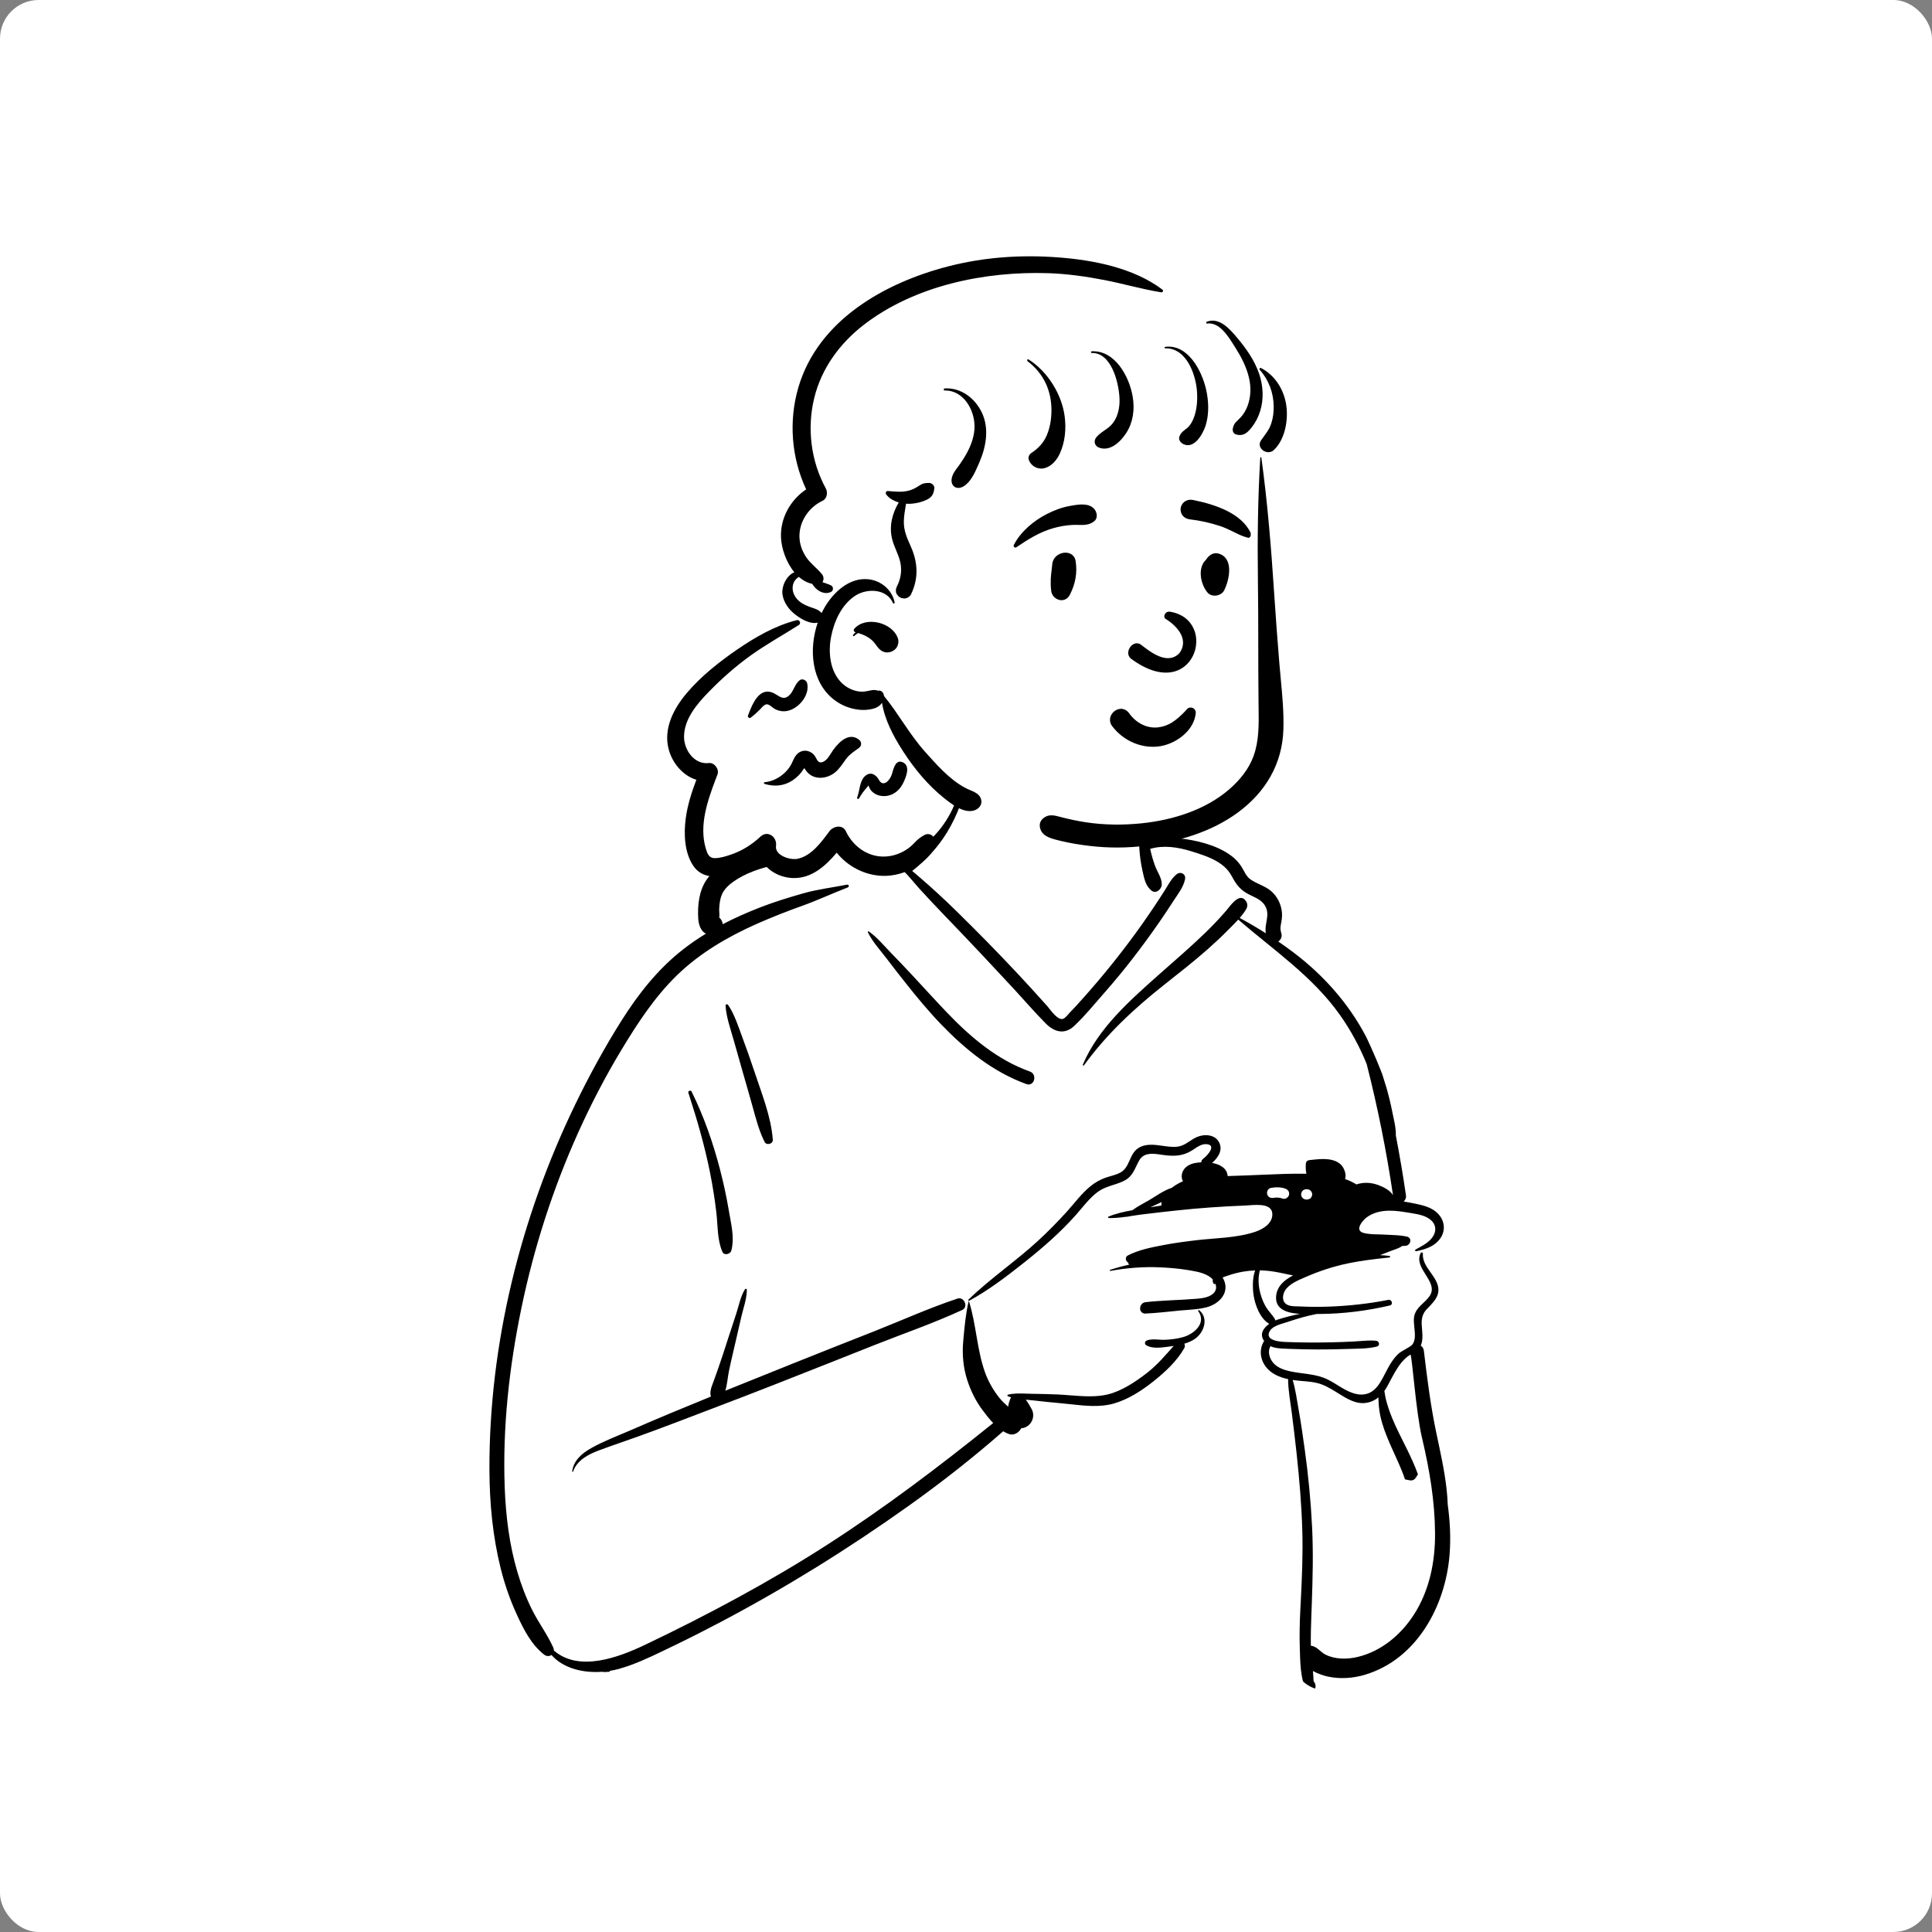 <?xml version="1.0" standalone="no"?>
<svg style="width: 585px; height: 585px; justify-content: center; align-self: center; transform: scale(1);" viewBox="-350 -150 1500 1500" xmlns="http://www.w3.org/2000/svg"><rect x="-350" y="-150" width="1500" height="1500" fill="#808080" stroke="none"/><rect x="-350" y="-150" width="100%" height="100%" fill="#ffffff" rx="30"></rect><g transform="rotate(0 402.96 608.504)"><g transform="translate(0 459)"><path d="M733.147 436.112C733.147 428.02 721.947 413.657 721.928 406.328C731.344 404.645 739.216 391.888 737.13 383.899C733.455 381.09 723.822 375.56 719.838 372.978C695.565 373.714 704.79 339.945 702.043 322.78C699.277 305.986 697.223 288.426 693.175 271.537C685.985 258.023 682.611 242.873 675.739 229.427C672.67 224.971 667.71 220.886 666.225 215.709C651.191 199.289 630.495 189.447 613.463 175.54C620.073 173.424 619.632 164.509 619.205 158.784C620.743 151.315 619.1 141.947 612.288 137.739C609.986 130.239 599.924 127.621 594.04 132.399C590.175 115.076 575.054 104.566 559.214 98.138C559.228 98.087 559.241 98.037 559.256 97.986C543.281 91.646 524.134 88.486 508.194 92.049C516.608 -1.699 444.805 -5.141 408.364 2.738C389.725 6.768 361.758 19.313 355.404 36.754C351.818 46.601 341.524 78.357 340.059 88.486C312.232 72.606 279.972 51.668 255.836 83.636C251.003 89.207 245.655 93.345 238.423 95.259C215.843 101.118 185.873 101.314 173.039 124.332C165.368 138.592 172.267 147.988 170.206 162.253C68.563 233.632 -16.378 496.585 2.694 618.918C7.282 662.697 29.682 740.186 84.971 730.525C113.171 761.369 586.495 761.369 635.302 730.525C675.477 741.033 716.299 724.767 733.147 686.289C754.542 633.527 731.869 576.546 727.851 522.421C725.411 508.756 721.779 497.909 719.838 483.919C719.029 478.09 721.82 468.392 719.838 463.018C720.773 459.52 733.147 444.203 733.147 436.112Z" transform="translate(31 -44.649)" fill="#FFFFFF" stroke="none"></path><path d="M369.588 6.257C369.661 6.582 369.712 6.903 369.758 7.224C370.092 8.594 370.217 9.911 370.176 11.234C370.196 11.711 370.161 12.189 370.072 12.662C369.893 14.219 369.518 15.817 369.011 17.564C367.932 21.281 366.696 24.953 365.315 28.57C362.585 35.723 359.362 42.548 355.378 49.09C348.181 60.907 339.032 70.716 328.246 79.195C330.293 80.884 332.294 82.641 334.299 84.366C343.99 92.706 353.419 101.424 362.552 110.372C378.771 126.265 394.664 142.453 410.184 159.029C417.839 167.204 425.352 175.486 432.824 183.824L433.069 184.105L433.334 184.42C433.685 184.845 434.082 185.346 434.516 185.895C437.366 189.497 441.814 195.119 445.248 194.052C447.246 193.43 449.35 190.449 450.712 189.027L453.221 186.411C454.055 185.537 454.884 184.657 455.698 183.765C470.294 167.773 484.105 151.167 497.073 133.81C503.401 125.341 509.518 116.713 515.413 107.935C518.443 103.422 521.417 98.869 524.331 94.278C527.149 89.838 529.428 85.066 533.581 81.752C536.629 79.32 540.852 81.55 540.084 85.537C538.874 91.816 534.528 97.126 531.106 102.433C527.669 107.766 524.151 113.047 520.554 118.272C513.631 128.332 506.408 138.18 498.927 147.83C492.485 156.141 485.763 164.238 478.86 172.171L476.973 174.33C469.548 182.795 462.26 191.781 454.055 199.507C446.708 206.426 438.684 204.41 431.991 197.686C423.526 189.185 415.667 179.991 407.522 171.18C391.246 153.572 374.8 136.098 358.184 118.81L352.722 113.12C346.353 106.473 340.01 99.783 333.833 92.971L333.036 92.083C325.991 84.159 318.828 74.231 308.813 70.202C308.089 69.911 308.355 68.883 309.137 69.027C315.548 70.212 320.9 73.442 325.88 77.301C330.356 69.894 334.35 62.086 337.832 54.1L335.598 53.13C319.614 46.224 301.599 39.26 284.438 40.379C277.522 40.829 270.143 43.449 265.368 48.641C261.044 53.344 258.885 59.686 254.917 64.695C250.372 70.432 244.444 73.014 237.169 73.247L233.631 73.355C229.563 73.487 225.661 73.7 221.534 74.595C210.352 77.019 198.563 80.952 189.185 87.669C185.783 90.105 182.271 93.455 180.626 97.146C178.995 100.803 178.526 105.082 178.367 109.029C178.338 109.753 178.402 110.564 178.467 111.393C178.574 112.766 178.685 114.185 178.386 115.333C178.44 115.125 178.465 115.237 178.472 115.456C179.971 116.638 180.992 118.603 181.103 120.561C190.451 115.689 200.128 111.419 209.993 107.57C220.977 103.285 232.302 99.851 243.629 96.599C254.715 93.418 266.319 92.102 277.62 89.834C279.059 89.545 279.559 91.488 278.218 92.004C266.34 96.566 254.847 101.974 242.87 106.266C230.899 110.557 219.017 115.201 207.393 120.363C184.925 130.344 163.222 143.044 145.521 160.275C128.233 177.105 114.898 197.55 102.496 218.106C90.006 238.807 78.859 260.262 68.924 282.301C49.27 325.9 34.532 371.741 24.829 418.565C15.386 464.131 10.11 511.324 11.867 557.897C12.701 580.017 15.403 602.154 21.687 623.428C24.689 633.592 28.447 643.523 33.195 653.004C38.202 663 44.948 671.904 49.52 682.07C49.896 682.906 50.04 683.709 50.019 684.455C69.519 701.35 100.041 689.965 121.145 679.878C169.705 656.658 217.365 631.248 262.665 602.088C307.375 573.307 349.745 541.187 391.115 507.848C387.915 504.548 385.094 500.848 382.615 497.498C377.495 490.578 373.645 482.738 370.995 474.557C367.895 464.977 366.934 454.727 367.815 444.718L368.065 441.887C368.908 432.435 369.881 422.844 371.955 413.607C371.974 413.488 372.065 413.437 372.165 413.437C372.264 413.437 372.365 413.498 372.405 413.607C377.995 431.498 378.445 450.727 384.724 468.388C387.254 475.488 391.174 482.348 395.875 488.238C397.905 490.787 400.285 492.998 402.714 495.158C402.875 494.057 403.094 492.968 403.424 491.898L403.686 491.051C404.011 490.023 404.414 488.879 404.974 487.867C404.184 487.638 403.415 487.388 402.655 487.107C402.054 486.888 401.924 485.918 402.655 485.758C404.645 485.298 406.695 485.068 408.785 484.968C409.115 484.918 409.434 484.908 409.754 484.928C412.303 484.849 414.881 484.941 417.411 485.032C418.763 485.08 420.102 485.127 421.415 485.148C427.945 485.248 434.455 485.367 440.974 485.658C444.107 485.794 447.342 486.046 450.624 486.301C460.416 487.064 470.628 487.86 479.825 485.687C490.985 483.048 501.985 475.607 510.934 468.607C518.754 462.488 524.785 455.218 531.274 447.968C530.808 448.042 530.346 448.111 529.885 448.175L525.7 448.748C520.418 449.453 514.147 450.007 509.955 447.468C508.354 446.498 508.815 444.298 510.445 443.697C513.251 442.669 516.5 442.873 519.69 443.074C521.365 443.18 523.024 443.284 524.594 443.208C528.174 443.037 531.795 442.658 535.325 441.918C536.485 441.678 537.634 441.398 538.774 441.068C547.134 438.658 556.955 430.178 550.315 420.918C550.065 420.568 550.344 420.248 550.684 420.187C550.835 420.158 550.995 420.187 551.125 420.298C558.684 426.557 554.754 437.777 547.604 442.588C545.145 444.248 542.365 445.408 539.485 446.258C540.035 447.267 540.134 448.508 539.474 449.687C533.875 459.668 524.395 468.437 515.514 475.488C506.395 482.727 495.875 489.557 484.565 492.758C473.985 495.738 462.56 494.488 451.557 493.283C448.977 493 446.421 492.721 443.905 492.498C436.724 491.867 429.565 491.117 422.395 490.287C420.474 490.068 418.485 489.898 416.464 489.708C418.365 492.208 419.875 495.088 420.865 496.818C424.085 502.437 421.115 509.838 414.875 511.557C414.224 511.738 413.554 511.838 412.895 511.857C411.214 515.227 407.214 517.708 403.514 516.437C401.905 515.888 400.354 515.138 398.865 514.238C375.594 534.678 351.094 553.857 325.895 571.838C279.165 605.178 230.184 635.628 179.395 662.398C167.955 668.428 156.428 674.296 144.803 679.936L134.797 684.759C123.722 690.089 112.387 695.39 100.625 698.697C98.332 699.342 95.931 699.863 93.471 700.262C93.439 700.483 93.431 700.693 93.445 700.895C91.234 701.19 89.304 701.235 87.656 701.03L87.281 700.978C72.864 701.986 57.443 698.466 48.168 687.936C46.622 689.021 44.368 689.141 42.379 687.58C32.376 679.731 26.413 667.781 21.18 656.372C15.874 644.799 11.715 632.738 8.659 620.382C2.555 595.704 0.134 570.248 0.006 544.863C-0.455 447.044 24.043 348.366 66.595 260.547C77.387 238.274 89.283 216.417 102.489 195.48C115.659 174.6 130.952 155.195 150.537 139.967C156.169 135.589 162.028 131.586 168.071 127.898C164.015 125.888 162.404 120.775 162.12 116.233C161.49 106.146 162.692 94.525 168.598 86.014C176.883 74.074 191.714 66.712 205.466 63.132C212.645 61.264 220.071 60.175 227.476 59.807C229.158 59.723 230.869 59.798 232.58 59.873C234.752 59.968 236.923 60.063 239.033 59.832C242.361 59.47 244.419 57.484 246.333 54.873C251.236 48.18 254.428 41.16 261.461 36.254C268.677 31.221 278.028 29.295 286.721 29.817C296.848 30.426 306.087 34.416 315.006 39.001C323.056 43.139 330.87 47.723 338.485 52.613C339.881 49.342 341.196 46.046 342.419 42.739C344.791 36.327 346.854 29.711 348.528 23.083C350.225 16.362 349.977 7.486 355.103 2.432C359.56 -1.961 368.143 -0.236 369.588 6.257ZM510.812 38.76C510.972 35.482 511.133 32.166 510.417 29.1C510.317 28.675 509.779 28.682 509.559 28.988C507.274 32.173 506.43 36.437 505.863 40.499L505.737 41.432L505.216 45.451C504.536 50.923 504.279 56.43 504.608 61.939C504.95 67.656 505.753 73.38 507.011 78.968C508.312 84.746 509.282 90.811 514.136 94.535C517.563 97.166 521.693 93.486 521.965 90.043C522.235 86.63 520.509 83.148 518.854 79.811C518.096 78.284 517.354 76.787 516.825 75.341C515.242 71.014 513.975 66.572 513.007 62.066C523.327 58.992 534.493 60.704 544.815 63.903L546.221 64.339C557.391 67.811 570.388 72.139 576.141 82.932C579.145 88.57 582.075 93.012 587.685 96.332C592.555 99.213 598.668 100.768 601.91 105.754C604.503 109.74 604.148 113.539 603.457 117.625L602.976 120.397L602.86 121.107C602.507 123.342 602.412 125.576 602.792 127.597C596.182 123.402 589.424 119.439 582.524 115.686C584.465 113.451 586.24 111.124 587.638 108.684C588.624 106.967 588.669 104.773 587.638 103.058C583.317 95.859 577.05 103.742 573.433 108.292C572.93 108.924 572.479 109.491 572.091 109.945L570.881 111.35C566.018 116.946 560.863 122.285 555.541 127.446C544.126 138.516 531.976 148.832 520.104 159.403C497.528 179.506 472.676 201.171 460.688 229.668C460.445 230.245 461.316 230.498 461.63 230.064C479.108 205.999 500.115 186.426 523.35 167.993C534.876 158.85 546.485 149.851 557.514 140.101C562.791 135.436 567.954 130.639 572.904 125.626L573.934 124.59C576.364 122.159 578.963 119.633 581.375 116.978C608.714 140.568 639.155 161.088 660.285 190.928C668.674 202.77 675.592 215.601 681.067 229.025C689.644 262.639 696.467 296.664 701.53 330.982C699.444 327.175 694.004 324.506 690.165 323.096L689.524 322.867C684.125 320.988 678.485 320.787 673.115 322.588C670.405 320.857 667.434 319.488 664.315 318.418C665.655 314.748 663.445 309.248 660.705 306.857C655.604 302.432 648.118 302.564 641.424 303.198L640.228 303.316L636.655 303.697C635.054 303.867 633.974 304.857 633.854 306.498C633.785 307.458 633.745 308.398 633.754 309.338C633.774 311.027 633.934 312.687 634.295 314.298C622.823 314.095 611.315 314.596 599.827 315.097C595.472 315.287 591.12 315.477 586.774 315.628C582.235 315.787 577.705 315.947 573.165 316.098C572.705 309.998 567.274 307.008 561.085 305.888C565.625 301.838 569.514 296.318 566.665 290.218C563.684 283.828 555.445 283.258 549.634 285.648C545.464 287.348 542.134 290.548 537.995 292.258C533.815 293.988 529.285 293.498 524.905 292.918L524.097 292.81C523.603 292.743 523.105 292.672 522.605 292.602C516.259 291.706 509.465 290.748 503.815 294.357C496.705 298.898 497.395 308.898 490.285 313.117C486.655 315.277 482.235 315.977 478.294 317.388C474.075 318.888 470.304 321.037 466.815 323.848C459.634 329.628 454.174 337.258 448.014 344.048C440.964 351.787 433.634 359.248 425.934 366.338C408.565 382.328 388.785 395.648 371.875 412.078C371.524 412.418 371.815 412.918 372.205 412.958C372.294 412.958 372.395 412.937 372.495 412.888C386.971 405.016 400.318 394.956 413.247 384.737L415.745 382.758C429.785 371.598 443.415 359.727 455.325 346.287C460.724 340.187 465.684 333.307 472.285 328.408C478.445 323.828 485.895 323.168 492.604 319.838C499.625 316.348 500.844 310.568 504.325 304.227C507.57 298.3 513.467 298.405 519.28 299.168L519.881 299.249L523.495 299.767C531.535 300.857 538.344 300.638 545.384 296.248C546.007 295.86 546.637 295.439 547.277 295.01C550.12 293.107 553.158 291.073 556.634 291.318C564.658 291.878 557.995 299.552 554.639 302.277L554.429 302.444L554.134 302.668C553.134 303.408 552.684 304.398 552.645 305.408C550.735 305.498 548.945 305.738 547.395 306.057C542.395 307.117 538.065 310.138 537.514 315.548C537.365 317.057 537.665 318.848 538.495 320.138C535.604 321.328 532.464 323.078 529.695 325.258C523.545 327.148 517.335 331.798 511.915 334.958C507.964 337.258 503.155 339.638 499.174 342.607C492.745 343.738 486.335 345.178 480.575 347.617C480.035 347.857 480.354 348.658 480.865 348.668C485.325 348.807 489.915 348.318 494.485 347.678C494.535 347.708 494.594 347.727 494.665 347.718C495.625 347.628 496.585 347.458 497.565 347.218C500.705 346.738 503.825 346.238 506.875 345.857C512.335 345.178 517.815 344.537 523.285 343.928C526.854 343.527 530.424 343.138 533.995 342.758C551.485 340.878 569.035 339.658 586.604 338.988C587.44 338.956 588.428 338.882 589.514 338.8C596.765 338.257 608.356 337.388 607.835 346.408C607.429 353.266 600.492 357.326 594.681 359.331L594.094 359.527C579.825 364.208 563.655 364.168 548.825 365.908C540.054 366.947 531.295 368.117 522.625 369.787C513.594 371.537 503.934 373.458 495.705 377.708C493.065 379.068 493.974 382.428 496.155 383.428C496.125 383.488 496.094 383.557 496.075 383.628C495.924 384.068 496.245 384.617 496.695 384.727C496.815 384.758 496.934 384.777 497.054 384.798C491.924 385.888 486.854 387.267 481.895 388.908C481.375 389.078 481.594 389.818 482.125 389.727C494.844 387.408 507.815 386.357 520.745 386.968C527.315 387.277 533.875 387.748 540.384 388.777C546.335 389.718 553.214 390.588 558.445 393.767C559.625 394.477 560.714 395.398 561.615 396.437C561.424 397.517 561.615 398.638 562.365 399.777C562.615 400.168 563.384 400.187 563.474 399.628C563.485 399.557 563.504 399.477 563.524 399.408C564.724 402.227 564.455 405.348 561.455 407.748C558.227 410.33 553.424 410.977 549.346 411.329L548.514 411.398C535.524 412.468 522.395 412.537 509.445 413.998C506.285 414.348 504.844 417.267 505.274 419.668C505.245 419.648 505.205 419.628 505.174 419.598C505.224 419.977 505.365 420.338 505.575 420.678C505.575 420.697 505.585 420.708 505.604 420.727C506.205 422.008 507.474 422.928 509.445 422.838C518.415 422.458 527.405 421.287 536.344 420.468C541.014 420.037 545.825 419.838 550.535 419.187C552.625 418.888 554.695 418.517 556.724 417.988C567.384 415.218 575.695 405.517 569.224 394.818C570.247 394.395 571.277 394.034 572.191 393.728L574.004 393.128C577.585 391.947 581.214 390.998 584.915 390.348C588.115 389.798 591.315 389.468 594.514 389.357C592.285 395.227 592.514 403.037 593.235 408.258C594.295 415.867 598.285 426.807 605.445 430.818C600.785 434.098 597.695 438.958 601.464 444.117C597.565 450.258 598.214 457.918 602.604 463.908C606.745 469.557 613.354 472.318 620.085 473.758C620.115 482.398 621.875 491.418 622.924 499.798C624.235 510.208 625.514 520.617 626.645 531.048C628.825 551.267 630.565 571.508 631.125 591.838C631.614 609.504 630.887 627.079 629.994 644.695L629.604 652.248C629.075 662.508 628.835 672.798 629.174 683.068C629.235 684.718 629.274 686.408 629.335 688.128L629.395 689.899C629.626 696.121 630.091 702.584 631.681 708.49L632.125 708.885C634.806 711.22 637.784 712.927 641.06 714.005C641.831 712.056 641.219 709.778 639.864 708.269C639.783 705.639 639.589 703.003 639.344 700.367C643.455 702.607 648.035 704.088 651.304 704.758C660.844 706.727 670.705 705.998 680.004 703.187C720.174 691.048 742.285 649.668 745.445 610.117C746.487 597.124 745.789 584.109 744.03 571.202C743.47 555.908 740.522 540.887 737.365 525.927L736.096 519.945L735.148 515.461C730.718 494.357 728.005 473.023 725.481 451.623C725.268 449.819 724.298 448.527 723.04 447.747C723.487 446.802 723.831 445.746 724.045 444.548C724.628 441.298 724.348 438.129 724.077 435.053C723.586 429.478 723.121 424.209 727.865 419.318C728.049 419.128 728.234 418.939 728.418 418.75C733.956 413.06 739.111 407.764 735.705 399.197C734.561 396.316 732.666 393.654 730.768 390.988C727.541 386.456 724.306 381.912 724.735 376.258C724.785 375.548 723.924 375.187 723.384 375.477C723.254 375.548 723.155 375.658 723.075 375.807C720.043 381.757 723.516 387.286 726.907 392.685C730.384 398.22 733.776 403.619 729.985 409.197C726.045 414.988 719.474 417.617 717.955 425.088C717.469 427.488 717.782 430.496 718.105 433.59C718.645 438.771 719.209 444.192 716.085 447.398C714.924 448.578 707.504 452.517 706.445 453.428C704.085 455.428 702.155 457.888 700.445 460.447C697.094 465.468 694.804 471.107 691.625 476.227C691.415 476.568 691.195 476.908 690.974 477.248C686.934 483.428 681.424 486.767 673.844 485.447C665.365 483.977 658.434 477.777 650.865 474.057C641.865 469.638 632.065 469.807 622.445 467.848C622.035 467.767 621.625 467.678 621.214 467.588C616.835 466.588 612.264 464.988 609.094 461.727C605.764 458.307 603.835 452.517 606.415 448.197C609.209 449.494 612.427 449.857 615.578 450.026L616.626 450.076L622.538 450.31C629.226 450.556 635.92 450.692 642.615 450.718C650.415 450.738 658.224 450.617 666.024 450.338L666.859 450.31C674.122 450.083 682.005 450.239 689.035 448.458C691.695 447.787 690.875 444.187 688.424 443.947C684.295 443.55 679.951 443.886 675.694 444.216C674.076 444.341 672.471 444.466 670.895 444.548C665.045 444.848 659.195 445.057 653.344 445.187C641.634 445.437 629.924 445.357 618.224 444.918C615.304 444.807 609.304 444.388 606.485 442.158C604.884 440.888 604.315 439.017 605.934 436.287C608.375 432.178 615.445 430.787 619.585 429.388L620.986 428.921C627.996 426.601 635.066 424.546 642.274 423.168L644.301 423.164C662.806 423.057 681.039 420.759 699.075 416.568C701.915 415.908 700.695 411.678 697.875 412.227C682.585 415.218 667.004 416.918 651.434 417.468C644.004 417.727 636.575 417.678 629.155 417.318L628.875 417.306C628.405 417.288 627.905 417.277 627.383 417.267C624.014 417.198 619.792 417.112 617.625 414.658C615.285 412.027 616.014 407.777 617.674 405.027C620.847 399.754 627.992 396.952 633.514 394.559L634.274 394.227L636.115 393.435C642.2 390.855 648.474 388.644 654.825 386.787C663.514 384.258 672.405 382.598 681.354 381.357C687.134 380.548 692.934 379.908 698.735 379.318C699.524 379.238 699.514 378.187 698.735 378.098C696.325 377.798 693.905 377.598 691.485 377.488C694.295 376.418 697.085 375.328 699.865 374.227C702.774 373.078 706.174 372.238 708.634 370.388C709.575 370.367 710.514 370.318 711.434 370.218C715.195 369.818 716.665 364.138 712.395 363.128C710.905 362.777 709.384 362.527 707.844 362.348C703.545 361.838 699.104 361.838 694.854 361.548L694.197 361.508C692.855 361.435 691.456 361.406 690.036 361.377C686.083 361.294 681.958 361.209 678.405 360.158C672.086 358.278 676.904 351.756 680.255 348.853L680.62 348.545L680.974 348.267C684.795 345.378 689.585 343.767 694.315 343.227C699.72 342.616 705.183 343.171 710.538 344.026L712.653 344.375C717.776 345.214 723.481 345.843 728.094 348.298C733.604 351.227 736.145 356.568 732.934 362.338C730.569 366.589 726.133 369.248 721.859 371.604L720.217 372.503L719.014 373.168C718.295 373.568 718.795 374.607 719.554 374.447C720.684 374.218 721.815 373.958 722.934 373.678C728.604 372.238 734.035 369.958 737.754 365.158C742.134 359.508 742.045 352.298 737.684 346.687C733.639 341.501 727.545 339.473 721.369 338.08L720.507 337.89L718.785 337.527C715.82 336.926 712.822 336.33 709.805 335.845C711.067 334.744 711.88 333.085 711.585 331.043C709.329 315.455 706.686 299.932 703.703 284.474C703.928 280.038 702.883 275.216 701.923 270.78C701.657 269.554 701.398 268.358 701.174 267.208L700.833 265.482C699.558 259.157 698.019 252.884 696.205 246.687C695.518 244.349 694.779 242.025 694.016 239.71C692.949 235.278 684.36 215.561 681.078 208.817L680.701 208.053L680.375 207.418C666.905 181.838 647.474 160.098 624.495 142.658C620.551 139.662 616.537 136.783 612.468 133.99C614.366 132.76 615.53 130.229 614.92 127.999C614.143 125.158 613.862 123.947 614.434 120.996C615.072 117.716 615.627 114.572 615.284 111.209C614.641 104.891 611.6 98.769 606.701 94.674C601.896 90.657 595.7 89.254 590.702 85.629C587.471 83.286 586.17 79.592 584.132 76.322C582.434 73.597 580.406 71.125 577.958 69.037C568.043 60.585 553.404 56.425 540.753 54.545C530.973 53.092 520.831 53.672 512.249 58.186C511.433 53.56 510.879 48.892 510.701 44.197C510.634 42.431 510.723 40.602 510.812 38.76ZM311.752 142.813C306.286 137.205 300.996 130.648 294.537 126.165C294.079 125.848 293.625 126.449 293.832 126.871C297.518 134.375 303.681 140.999 308.718 147.645L311.115 150.79C315.12 156.021 319.184 161.202 323.278 166.367C332.027 177.404 341 188.248 350.779 198.396C369.66 217.991 391.065 235.312 416.904 244.68C423.031 246.9 425.709 237.09 419.596 234.916C394.334 225.932 373.627 208.342 355.323 189.227C346.138 179.635 337.245 169.766 328.188 160.056C322.768 154.246 317.297 148.503 311.752 142.813ZM185.328 183.25C190.167 190.341 193.188 199.767 196.168 207.871L196.466 208.676C199.634 217.192 202.69 225.775 205.54 234.404C211.229 251.629 218.643 269.654 220.013 287.85C220.266 291.208 215.127 292.555 213.637 289.578C209.356 281.021 207.054 272.102 204.521 262.927C202.105 254.178 199.588 245.46 197.07 236.74C194.553 228.024 192.118 219.283 189.639 210.557C187.228 202.068 183.871 192.629 183.319 183.794C183.247 182.646 184.772 182.434 185.328 183.25ZM156.924 250.436C166.42 269.622 173.564 290.022 178.954 310.719C181.557 320.714 183.765 330.807 185.541 340.981L186.124 344.379L186.455 346.223C186.565 346.821 186.676 347.422 186.788 348.027C188.372 356.583 190.06 365.699 187.784 373.964C186.989 376.855 182.189 377.999 180.845 374.872C176.791 365.432 177.361 354.581 176.186 344.479C174.951 333.879 173.266 323.329 171.166 312.866C167.133 292.761 161.471 273.128 155.16 253.641L154.456 251.477C153.92 250.034 156.254 249.083 156.924 250.436ZM603.846 330.224C603.309 328.271 604.514 325.695 606.639 325.305C610.417 324.609 614.332 324.533 617.982 325.881C620.017 326.631 621.39 328.567 620.776 330.801C620.239 332.758 617.882 334.343 615.856 333.595C613.553 332.746 611.184 332.574 608.766 333.019L608.56 333.053C606.495 333.349 604.44 332.387 603.846 330.224ZM632.658 326.658C632.233 326.796 631.857 327.02 631.53 327.325L631.371 327.485C630.981 327.848 630.705 328.277 630.544 328.772C630.294 329.25 630.178 329.764 630.199 330.314L630.342 331.377C630.532 332.055 630.875 332.642 631.371 333.142L632.18 333.767C632.726 334.084 633.31 334.263 633.931 334.305L634.199 334.314L635.009 334.315C635.472 334.299 635.907 334.184 636.316 333.969C636.741 333.831 637.117 333.609 637.444 333.302L637.603 333.142C637.994 332.779 638.269 332.35 638.43 331.855C638.645 331.446 638.76 331.01 638.775 330.548L638.775 330.314L638.632 329.25C638.466 328.657 638.182 328.133 637.782 327.677L637.603 327.485L636.794 326.859C636.248 326.543 635.664 326.365 635.043 326.323L634.775 326.314L634.199 326.314C633.648 326.293 633.134 326.408 632.658 326.658ZM513.764 340.037C516.264 338.818 519.094 337.598 521.924 336.267C521.745 337.148 521.655 338.057 521.684 338.977C518.844 339.398 516.004 339.848 513.174 340.328C513.375 340.227 513.575 340.138 513.764 340.037ZM597.857 390.621L598.115 389.318C601.974 389.378 605.844 389.738 609.705 390.388C615.655 391.388 619.174 392.398 624.024 393.218C623.735 393.357 623.434 393.517 623.145 393.678L622.473 394.051C617.111 397.08 612.109 401.354 610.995 407.727C609.026 419.002 618.138 422.162 627.795 422.979L628.387 423.026L629.304 423.088C623.524 424.197 617.825 425.678 612.245 427.447C611.575 427.658 610.884 427.918 610.184 428.208C610.134 427.867 610.014 427.517 609.825 427.168C607.995 423.878 605.125 421.357 603.145 418.148C601.054 414.738 599.585 411.017 598.535 407.168C597.464 403.277 597.004 399.248 597.205 395.218C597.275 393.678 597.557 392.144 597.857 390.621ZM199.826 404.401C199.902 409.235 198.506 414.312 197.16 419.21C196.638 421.109 196.123 422.981 195.704 424.802C194.09 431.825 192.48 438.848 190.848 445.868L189.381 452.157C188.158 457.398 186.953 462.643 185.873 467.917C184.985 472.252 184.613 477.965 183.158 482.744C200.465 475.744 217.799 468.815 235.104 461.838C256.424 453.239 277.844 444.878 299.214 436.418C320.504 427.998 341.674 418.418 363.395 411.218C368.565 409.498 372.065 417.748 367.114 420.037C345.054 430.268 321.714 438.278 299.114 447.239L266.423 460.217C236.454 472.108 206.464 483.942 176.324 495.368C155.794 503.149 135.344 511.159 114.684 518.548C104.834 522.069 94.895 525.399 85.094 529.048C76.884 532.108 68.004 536.649 64.964 545.468C64.804 545.928 64.174 545.739 64.244 545.268C65.474 536.728 71.815 531.388 78.964 527.348C88.453 521.972 98.875 518.06 108.891 513.749L110.254 513.159C130.707 504.239 151.325 495.68 172.004 487.264C171.799 486.764 171.678 486.228 171.669 485.668L171.61 485.684C171.307 482.6 172.389 479.786 173.481 476.946C173.742 476.266 174.005 475.584 174.248 474.896L177.865 464.692C180.275 457.897 182.437 451.018 184.664 444.162C186.993 436.996 189.344 429.837 191.691 422.677C193.679 416.612 195.015 409.383 198.416 403.962C198.826 403.309 199.956 403.676 199.826 404.401ZM715.031 454.729L715.067 454.722C716.289 454.912 719.253 498.99 723.985 519.048L724.346 520.585C729.969 544.662 734.008 568.508 734.174 593.447C734.315 615.607 729.875 637.758 717.774 656.578C707.695 672.267 692.395 685.107 673.995 689.468C665.905 691.378 656.724 691.428 649.125 687.648C645.524 685.857 642.835 681.838 638.895 680.918C638.514 680.828 638.134 680.767 637.754 680.738C637.616 672.938 637.85 665.132 638.134 657.334L638.489 647.756C639.2 628.116 639.682 608.544 638.724 588.898C637.735 568.607 635.785 548.328 632.985 528.208C631.545 517.828 630.045 507.418 628.205 497.098C626.884 489.738 625.854 481.758 623.634 474.408C624.325 474.517 625.014 474.607 625.695 474.697C631.384 475.408 637.174 475.408 642.774 476.807C647.707 478.037 651.948 480.441 656.227 483.044L657.767 483.987C658.275 484.301 658.788 484.62 659.305 484.942C665.735 488.947 672.821 493.36 680.585 492.187C684.504 491.598 687.615 490.068 690.205 487.937C690.264 492.727 690.674 497.548 691.674 502.238C693.246 509.597 695.945 516.525 698.903 523.389L699.754 525.349L700.615 527.307C704.155 535.328 708.094 543.178 710.825 551.537L710.828 551.547C711.219 551.634 711.592 551.72 711.948 551.802C715.939 552.722 717.841 553.161 720.217 548.711C720.42 548.33 720.659 548.023 720.918 547.764C718.532 541.009 715.465 534.474 712.335 528.057C708.445 520.078 704.235 512.238 700.875 504.008C698.964 499.348 697.315 494.498 696.054 489.607C695.504 487.477 695.224 485.187 694.825 482.937C699.705 476.227 704.663 460.873 715.031 454.729Z" transform="translate(29.994 -12)" fill="#000000" fill-rule="evenodd" stroke="none"></path></g><g transform="translate(225 0)"><g><g><path d="M463.868 89.463C461.647 83.858 457.719 76.813 451.154 76.532C446.076 61.007 433.45 45.196 415.888 45.616C364.34 -7.098 299.444 -4.613 231.594 6.546C195.798 13.185 159.451 26.185 132.753 51.839C100.777 82.041 88.326 134.74 113.366 172.931C91.725 184.528 91.305 212.048 100.56 231.907C89.435 239.6 88.759 258.272 101.286 264.14C100.62 266.868 101.091 269.688 102.361 272.112C96.15 277.282 88.066 281.101 81.383 284.384C78.429 285.835 76.725 288.205 76.017 290.876C54.073 305.272 -0.645 340.454 0.007 368.455C-0.315 383.063 10.521 392.677 23.689 396.505C15.854 412.168 9.907 430.463 17.407 447.359C19.48 452.464 35.012 467.467 35.794 467.744C37.161 468.916 59.444 458.686 70.274 453.468C72.374 467.128 86.981 474.285 99.572 469.604C111.511 466.005 118.85 455.898 126.38 446.704C136.375 468.507 165.782 468.758 184.788 459.358C201.857 451.473 214.832 437.021 222.06 419.606C260.442 438.395 305.348 443.872 347.048 436.367C349.724 441.103 355.648 444.284 360.925 442.452C383.099 435.786 407.616 435.412 426.412 420.139C465.591 392.018 468.89 340.174 466.158 295.981C463.735 251.918 465.856 207.488 457.846 163.901C461.322 151.068 467.104 139.723 472.454 127.667C478.266 115.025 478.144 96.232 463.868 89.463Z" transform="translate(-56 55)" fill="#FFFFFF" stroke="none"></path><path d="M218.145 7.819C246.303 0.557 274.88 -1.33 303.804 0.856C331.081 2.916 362.154 9.019 384.432 25.796C385.513 26.61 384.866 28.151 383.528 27.938C368.634 25.564 354.116 21.246 339.286 18.389C325.022 15.641 310.501 13.578 295.977 13.1C246.855 11.481 192.196 22.612 152.586 53.237C134.013 67.596 119.839 86.904 114.198 109.877C108.413 133.44 111.543 158.922 123.16 180.237C124.833 183.306 124.143 188.161 120.653 189.795C110.063 194.753 102.52 205.737 102.684 217.59C102.763 223.339 104.745 228.852 107.93 233.604C111.298 238.629 116.425 242.145 120.192 246.838C121.675 248.686 121.732 251.231 120.557 252.933C122.76 253.898 125.136 254.416 127.304 255.556C129.142 256.523 129.194 259.542 127.304 260.494C122.524 262.901 117.356 260.346 114.13 256.465C113.554 255.772 113.056 255.051 112.602 254.315C108.738 253.496 105.276 251.557 102.253 248.905C96.493 252.354 95.704 260.032 100.652 265.899C103.179 268.894 106.769 270.743 110.397 272.072L110.833 272.229C114.364 273.483 117.598 274.183 119.892 277.008C121.405 273.854 123.142 270.881 125.078 268.172C132.117 258.325 142.937 249.589 155.776 250.698C165.833 251.565 174.546 258.765 176.607 268.699C176.759 269.434 175.651 270.008 175.321 269.241C170.496 257.99 155.229 257.577 146.135 263.44C135.44 270.336 129.595 283.331 127.25 295.434C124.942 307.356 126.276 321.856 135.199 330.924C138.85 334.635 143.817 337.201 149.001 337.877C151.535 338.209 153.77 337.883 156.194 337.395L157.8 337.059C158.914 336.829 160.021 336.643 161.19 336.746L162.931 336.98L163.92 337.443C164.778 337.829 164.701 337.723 163.688 337.125C166.646 336.883 168.175 339.069 168.337 341.466C168.431 341.526 168.522 341.591 168.598 341.684C179.824 355.422 188.159 371.213 200.072 384.501L203.559 388.394C212.525 398.367 222.76 409.179 234.939 414.353L236.388 414.952C239.931 416.449 243.489 418.497 243.941 422.768C244.346 426.594 241.33 429.473 237.853 430.366C229.935 432.397 220.909 425.36 215.11 420.743C202.64 410.818 192.16 398.166 183.505 384.854L182.649 383.528C175.535 372.417 168.848 359.745 166.77 346.557L166.395 347.165C166.367 347.208 166.345 347.241 166.331 347.26C165.907 347.836 165.44 348.322 164.898 348.788C163.442 350.045 161.666 350.779 159.821 351.277C156.358 352.212 152.561 352.396 149.001 352.032C141.77 351.293 135.011 348.541 129.295 344.059C111.891 330.41 109.836 305.012 116.875 284.407C111.099 285.786 104.52 281.899 100.01 278.568C94.838 274.746 90.573 269.229 89.554 262.739C88.542 256.299 92.648 247.771 98.738 245.286C92.419 237.699 88.74 226.932 88.36 218.311C87.7 203.315 95.667 189.141 107.899 180.959C96.396 156.308 94.18 127.709 101.925 101.535C117.294 49.596 168.778 20.551 218.145 7.819ZM442.428 63.135C436.788 56.44 428.75 47.059 418.939 50.795C418.265 51.051 418.276 52.28 419.126 52.176C428.607 51.023 435.152 61.423 439.82 68.839C440.039 69.187 440.253 69.528 440.464 69.861L441.422 71.367C445.862 78.402 449.7 85.91 451.65 94.039C453.393 101.301 453.258 108.938 450.662 115.987C449.403 119.404 447.531 122.654 445.008 125.293C442.147 128.285 439.938 129.398 439.152 133.684C438.785 135.69 439.682 137.789 441.805 138.356C447.022 139.747 450.097 137.36 453.281 133.477L453.672 132.994C456.732 129.166 458.974 124.817 460.413 120.127C463.32 110.655 462.752 100.309 459.525 91.004C455.902 80.561 449.493 71.524 442.428 63.135ZM386.666 70.292C404.294 68.039 415.029 88.777 418.34 103.063C420.408 111.994 420.86 121.957 418.215 130.821L418.018 131.452C415.865 138.067 409.513 149.402 401.22 146.022C398.948 145.096 396.629 142.573 397.717 139.853C399.106 136.376 401.111 135.474 403.783 133.249C405.841 131.536 407.278 129.077 408.336 126.655C411.154 120.2 411.782 112.659 411.397 105.703L411.344 104.879C410.348 91.293 402.981 71.044 386.666 71.417C385.921 71.434 385.972 70.38 386.666 70.292ZM361.459 109.192C358.929 93.685 347.884 72.88 329.659 73.748C328.82 73.787 328.81 75.083 329.659 75.061C344.802 74.652 350.554 97.798 351.162 109.857L351.193 110.581C351.42 117.137 350.134 123.891 346.21 129.282C342.712 134.089 336.962 135.924 333.242 140.426C330.811 143.367 331.774 147.244 335.393 148.573C343.944 151.717 351.88 144.074 356.244 137.435L356.557 136.951C361.847 128.641 363.021 118.773 361.459 109.192ZM280.639 80.094C279.752 79.528 279.043 80.868 279.836 81.469C292.247 90.901 298.423 104.238 298.347 119.713C298.316 126.321 297.29 132.822 294.717 138.948C292.244 144.84 288.017 149.22 282.767 152.691C281.148 153.762 280.076 155.813 280.699 157.774C282.306 162.828 287.643 165.785 292.821 164.504C298.453 163.109 302.481 158.252 304.828 153.164C308.92 144.297 309.86 134.029 308.629 124.421C306.411 107.104 295.394 89.478 280.639 80.094ZM460.077 88.177C459.394 87.42 460.253 86.304 461.157 86.778C471.824 92.388 478.602 103.134 480.544 114.903C482.447 126.425 479.887 142.111 470.968 150.444C465.935 155.148 456.919 148.892 461.103 142.833C464.053 138.56 467.242 135.041 468.931 129.992C470.437 125.487 470.97 120.944 470.888 116.21C470.709 105.882 467.019 95.877 460.077 88.177ZM215.483 102.565C228.207 101.842 239.07 110.239 244.351 121.417C250.088 133.553 247.681 147.477 242.618 159.417L241.179 162.758C238.662 168.548 235.356 175.433 230.199 178.54C224.407 182.03 219.4 177.983 221.108 171.55C222.126 167.719 224.881 164.764 227.11 161.602C229.19 158.649 231.131 155.593 232.833 152.405C236.167 146.153 238.656 139.187 238.629 132.024C238.582 118.95 229.944 103.967 215.483 104.159C214.45 104.171 214.467 102.622 215.483 102.565ZM461.307 156.251C461.239 155.759 460.505 155.916 460.479 156.364C458.584 188.202 458.197 219.836 458.641 251.721C459.083 283.509 458.758 315.294 459.127 347.079C459.141 348.305 459.16 349.536 459.178 350.77C459.368 363.295 459.563 376.161 455.241 388.044C451.548 398.198 444.527 406.745 436.452 413.759C417.872 429.901 392.452 437.717 368.354 440.215C354.028 441.699 339.376 441.572 325.123 439.428C318.487 438.431 311.925 436.989 305.432 435.309C305.237 435.258 305.041 435.207 304.844 435.156C301.146 434.19 297.103 433.135 293.553 435.212C290.685 436.89 288.909 439.356 289.312 442.699C290.143 449.602 296.65 451.622 302.477 453.11L305.677 453.91C313.077 455.698 320.623 456.888 328.178 457.783C342.725 459.505 357.458 459.417 371.989 457.584C397.01 454.428 422.512 446.958 443.069 431.849C464.523 416.083 477.607 394.175 478.432 367.231C478.833 354.142 477.579 340.83 476.34 327.665C475.95 323.523 475.561 319.395 475.226 315.294C473.766 297.423 472.432 279.548 471.257 261.655C468.94 226.336 466.141 191.329 461.307 156.251ZM207.414 180.036C207.67 177.841 205.338 175.961 203.336 175.958C200.008 175.954 198.441 176.219 195.615 178.097L195.131 178.415C192.872 179.88 190.601 181.091 187.97 181.817C182.971 183.195 178.41 182.812 173.486 182.399C173.354 182.388 173.222 182.377 173.089 182.366L171.315 182.223C169.746 182.103 169.258 184.098 170.152 185.053L170.142 185.057C172.484 188.028 175.994 189.976 179.789 191.069C174.761 199.588 172.188 209.438 174.604 219.368C176.087 225.464 179.408 230.96 180.874 237.075C182.434 243.581 181.471 250.268 178.416 256.187L178.315 256.39C177.426 258.246 177.133 260.754 178.416 262.528C179.944 264.641 181.213 265.401 183.84 265.639C185.866 265.823 188.377 264.343 189.264 262.528C195.327 250.114 194.701 237.704 189.132 225.272L189.065 225.122C186.189 218.707 183.528 212.77 183.74 205.577C183.855 201.667 184.466 197.828 185.127 193.991L185.459 192.073C187.038 192.19 188.596 192.182 190.068 192.046C193.958 191.686 197.686 190.777 201.235 189.132C205.418 187.19 206.761 184.824 207.337 180.645L207.414 180.036ZM100.609 282.496C102.918 281.916 104.158 285.019 102.198 286.266C89.754 294.181 76.899 301.25 64.878 309.862C53.445 318.049 42.884 327.375 33.036 337.401L31.945 338.518C23.042 347.677 13.182 359.329 13.082 372.84C13.005 383.342 21.102 394.805 32.399 393.425C36.655 392.905 40.567 398.305 39.082 402.198L37.52 406.301C31.234 422.906 24.839 441.72 29.804 459.19L29.986 459.813C31.187 463.813 32.453 467.348 37.096 467.268C41.405 467.192 45.889 465.739 49.923 464.352C58.294 461.473 65.88 456.672 72.319 450.634C78.014 445.294 85.291 450.719 84.524 457.506L84.497 457.723C83.448 465.339 95.581 468.875 101.097 467.786C111.988 465.632 119.753 454.72 125.938 446.401C128.911 442.404 136.132 440.83 138.744 446.401C143.92 457.436 154.589 465.684 167.07 466.03C173.553 466.209 179.773 464.364 185.264 460.942C187.505 459.545 189.51 457.883 191.348 456L191.804 455.524C194.524 452.641 196.401 451.108 199.875 449.225C203.298 447.37 207.726 449.67 207.705 453.717C207.677 458.959 206.141 462.444 202.526 466.246C199.535 469.395 195.981 472.159 192.245 474.368C184.737 478.804 175.811 481.3 167.07 481.011C153.292 480.555 140.141 473.688 131.616 463.008C122.912 473.415 112.115 482.977 98.084 482.72C87.58 482.528 77.791 477.06 73.101 468.588C66.48 473.153 59.213 476.722 51.439 479.053L50.746 479.258C39.742 482.46 27.079 483.733 19.996 472.809C13.346 462.553 12.85 448.35 14.374 436.627C15.735 426.155 18.957 416.21 22.657 406.401C12.125 403.256 3.95 393.363 1.142 382.699C-3.106 366.573 5.135 350.934 15.323 338.952C26.39 325.936 40.319 314.927 54.352 305.291C68.348 295.682 84.027 286.652 100.609 282.496ZM145.279 289.172C154.212 278.918 175.211 284.334 179.193 296.809C180.073 299.564 179.155 303.145 177.003 305.095C174.168 307.664 170.124 308.442 166.682 306.427C163.72 304.694 162.504 301.858 160.327 299.425C157.134 295.86 152.791 293.881 148.316 292.463C147.197 293.051 146.156 293.824 145.222 294.756C144.744 295.233 143.841 294.579 144.265 294.017C144.841 293.253 145.545 292.534 146.346 291.871L145.961 291.758C144.783 291.43 144.528 290.036 145.279 289.172ZM108.646 331.349C108.099 329.161 104.987 327.541 103 329.051C98.708 332.312 98.339 337.834 94.38 341.221C90.92 344.182 88.151 342.454 85.19 340.607C83.921 339.815 82.616 339.001 81.207 338.525C71.625 335.292 66.504 346.667 63.531 354.458L62.71 356.647C62.3 357.748 63.805 358.952 64.775 358.235C67.203 356.441 69.347 354.487 71.514 352.382C71.885 352.022 72.276 351.59 72.686 351.136C74.207 349.455 75.986 347.488 77.94 347.881C79.861 348.268 81.932 350.604 83.682 351.518C85.938 352.697 88.388 353.313 90.935 353.235C100.829 352.928 111.125 341.255 108.646 331.349ZM128.695 383.575L129.133 382.966C133.618 376.837 141.182 369.463 148.751 375.164C151.158 376.977 151.247 380.003 148.751 381.802L147.807 382.476C144.5 384.82 141.208 387.034 138.779 390.396C136.14 394.051 133.77 397.921 130.222 400.788C123.947 405.858 113.806 406.858 108.361 400.023L107.826 399.344C107.37 398.758 106.847 398.052 106.423 397.347L106.093 397.804C106.06 397.85 106.03 397.894 106.002 397.935L105.926 398.052C103.688 401.628 100.861 404.573 97.34 406.897C90.648 411.312 83.107 411.926 75.536 409.589C74.795 409.359 74.994 408.366 75.711 408.3C84.682 407.462 93.423 401.089 97.072 392.882L97.484 391.961C98.961 388.696 100.615 385.593 104.263 384.312C107.814 383.064 111.542 384.382 113.977 387.068C114.604 387.759 115.088 388.661 115.564 389.549C116.635 391.545 117.668 393.473 120.21 392.792C124.232 391.714 126.496 386.677 128.695 383.575ZM174.468 401.987L174.324 402.443C172.871 406.886 167.703 412.478 164.46 406.59L164.347 406.388C162.128 402.511 158.187 399.89 153.992 403.22C149.233 406.997 149.592 415.072 147.457 420.294C147.111 421.139 148.479 421.68 148.913 420.908C150.746 417.643 153.132 414.43 155.658 411.67C156.036 411.258 156.184 410.908 156.236 410.673C156.276 410.887 156.372 411.216 156.585 411.696C157.132 412.93 157.653 414.048 158.576 415.067C161.742 418.564 166.712 419.688 171.238 418.813C176.802 417.737 180.945 413.721 183.344 408.712C185.349 404.526 189.009 395.927 183.276 393.022C177.837 390.265 176.028 396.571 174.825 400.767C174.7 401.2 174.583 401.611 174.468 401.987Z" transform="translate(-57 49)" fill="#000000" fill-rule="evenodd" stroke="none"></path></g></g><g transform="translate(159 186)"><g><path d="M140.63 0.473L139.193 0.179C137.503 -0.159 135.804 -0.016 134.311 0.591C132.847 1.187 131.572 2.224 130.68 3.721C129.495 5.714 129.337 7.386 129.887 9.595C130.311 11.302 131.242 12.586 132.46 13.514C133.744 14.491 135.37 15.061 137.06 15.259C144.854 16.175 152.53 17.89 159.992 20.323C163.488 21.464 166.788 23.01 170.058 24.613L172.877 26.002C175.477 27.273 178.163 28.499 181.557 29.389C181.824 29.458 182.087 29.524 182.349 29.587C183.29 29.291 183.45 28.933 183.649 28.673L183.73 28.572C183.972 28.268 184.271 27.802 183.988 25.631C176.583 10.271 156.267 3.742 140.63 0.473ZM43.588 4.83L45.465 4.502C51.273 3.497 58.494 2.532 62.603 7.201C64.782 9.677 65.532 14.279 62.603 16.649C58.767 19.754 54.63 19.651 50.218 19.542C48.704 19.504 47.158 19.466 45.581 19.556C40.493 19.848 35.603 20.69 30.702 22.091C19.95 25.164 11.189 30.774 2.006 36.934C0.801 37.742 -0.429 36.201 0.146 35.074C5.447 24.691 15.72 16.162 26.01 10.963C31.502 8.188 37.512 5.886 43.588 4.83ZM29.963 50.146C30.798 39.79 46.57 37.438 48.139 47.686C49.544 56.866 47.89 65.299 43.755 73.564C39.804 81.46 29.874 77.776 29.123 70.586C28.381 63.484 28.907 59.248 29.443 54.933C29.634 53.392 29.827 51.841 29.963 50.146ZM159.205 41.826C155.401 40.715 152.226 42.681 150.027 45.561C149.773 45.893 149.566 46.222 149.38 46.548C142.515 52.856 145.101 65.645 150.501 72.049C153.814 75.976 161.145 74.845 163.413 70.385C167.587 62.172 171.09 45.299 159.205 41.826ZM128.748 119.039C136.872 107.66 125.366 96.957 117.814 92.367C115.836 90.947 117.406 86.243 121.634 86.97C160.031 93.567 140.136 159.708 91.112 123.413C85.275 118.704 92.343 108.334 98.634 112.366C98.953 112.611 99.288 112.869 99.636 113.139C106.704 118.603 119.636 128.601 128.748 119.039ZM93.587 188.926C86.864 186.184 80.866 181.61 76.481 175.766C74.957 173.735 74.561 171.589 74.881 169.627C75.241 167.421 76.546 165.422 78.326 164.08C80.112 162.735 82.345 162.072 84.504 162.41C86.381 162.704 88.248 163.731 89.727 165.862L90.035 166.288C92.642 169.815 96.04 172.708 99.91 174.574C103.641 176.372 107.814 177.211 112.132 176.723C120.356 175.794 126.024 171.346 132.049 165.306C132.796 164.544 133.543 163.757 134.294 162.958C134.768 162.234 135.426 161.768 136.157 161.524C136.968 161.253 137.886 161.268 138.726 161.562C139.537 161.845 140.262 162.381 140.747 163.094C141.209 163.772 141.471 164.61 141.386 165.574C140.835 171.833 137.562 177.419 132.914 181.805C127.752 186.677 120.909 190.047 114.466 191.229C107.368 192.531 100.136 191.598 93.587 188.926Z" transform="translate(53 52)" fill="#000000" fill-rule="evenodd" stroke="none"></path></g></g><g transform="translate(123 338)"></g><g transform="translate(47 241)"></g></g></g></svg>